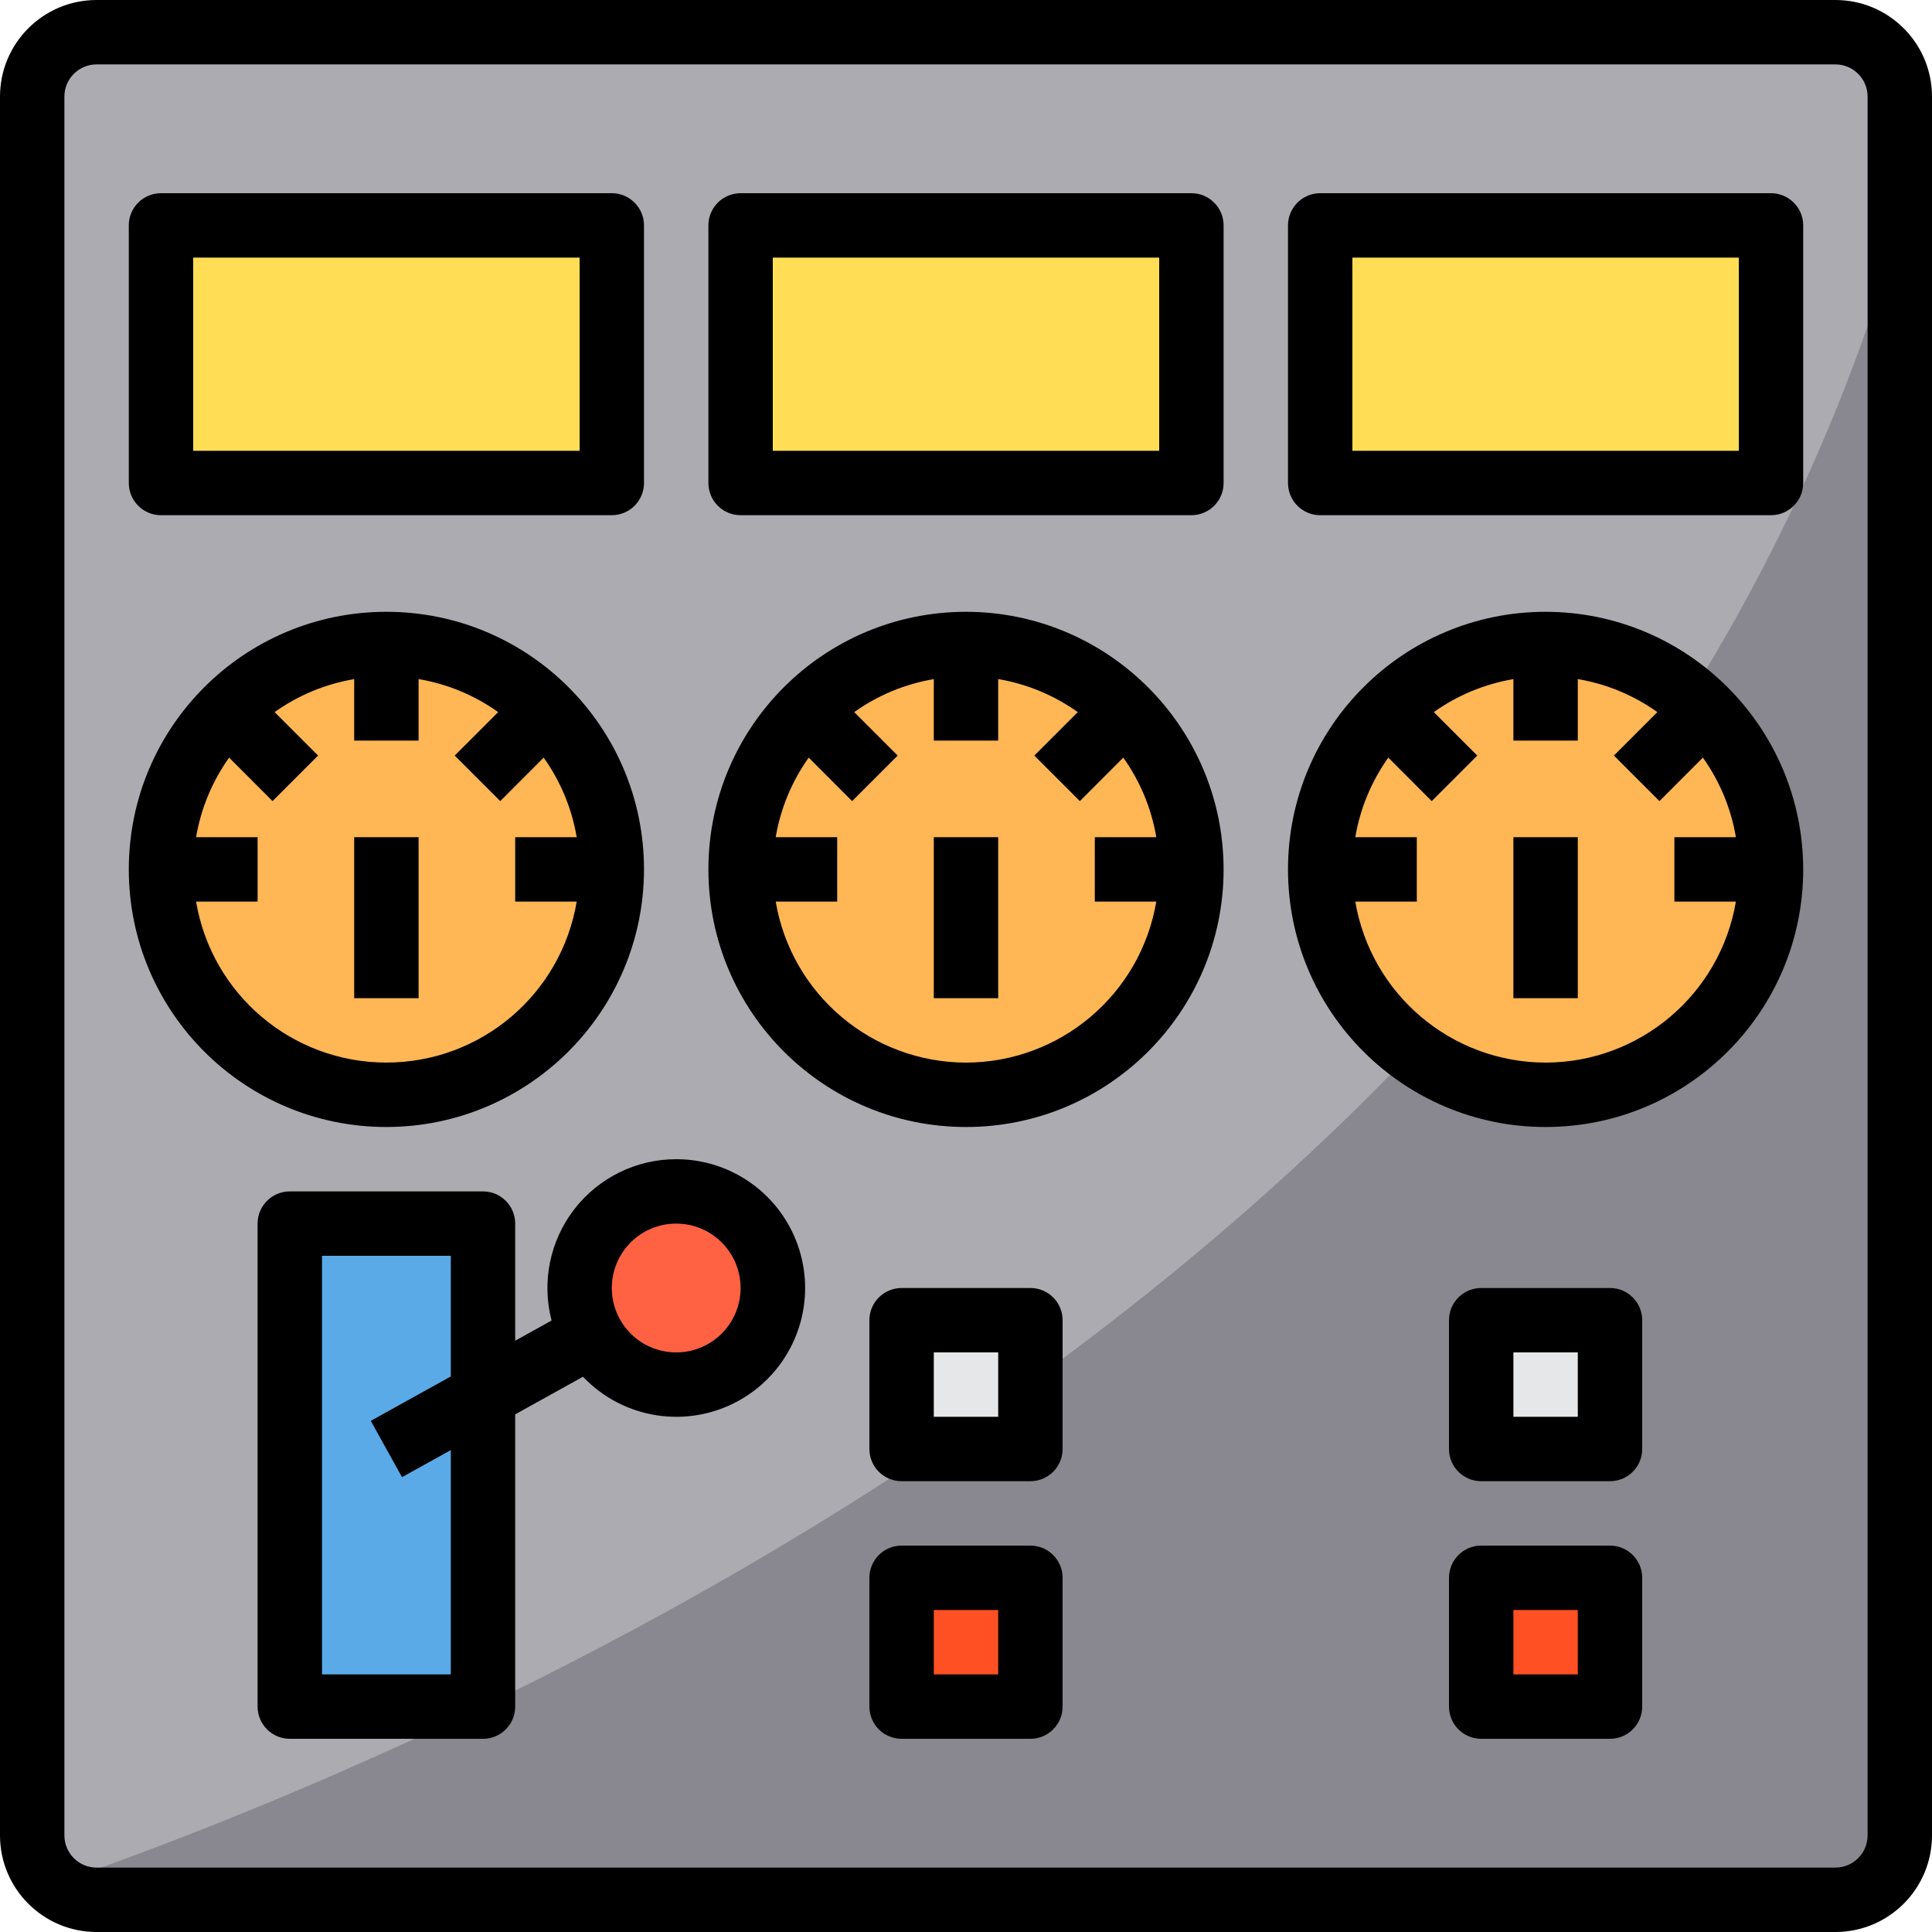 <svg height="480pt" viewBox="0 0 480 480" width="480pt" xmlns="http://www.w3.org/2000/svg"><path d="m472 24v432c-.027 8.824-7.176 15.973-16 16h-432c-3.832.023-7.535-1.375-10.398-3.922-3.559-3-5.609-7.422-5.602-12.078v-432c.027-8.824 7.176-15.973 16-16h432c8.824.027 15.973 7.176 16 16zm0 0" fill="#acabb1"/><path d="m472 55.84v400.16c-.027 8.824-7.176 15.973-16 16h-432c-3.832.023-7.535-1.375-10.398-3.922 102.637-35.598 385.039-155.117 458.398-412.238zm0 0" fill="#898890"/><g fill="#ffb655"><path d="m240 160c-26.715 0-49.711 18.875-54.922 45.078s8.816 52.438 33.5 62.66c24.684 10.223 53.148 1.586 67.988-20.629 14.844-22.215 11.926-51.82-6.965-70.711-10.496-10.516-24.746-16.414-39.602-16.398zm0 0"/><path d="m423.602 176.398c-18.891-18.891-48.496-21.809-70.711-6.965-22.215 14.84-30.852 43.305-20.629 67.988 10.223 24.684 36.457 38.711 62.66 33.5s45.078-28.207 45.078-54.922c.016-14.855-5.883-29.105-16.398-39.602zm0 0"/><path d="m96 160c-26.715 0-49.711 18.875-54.922 45.078s8.816 52.438 33.5 62.66c24.684 10.223 53.148 1.586 67.988-20.629 14.844-22.215 11.926-51.82-6.965-70.711-10.496-10.516-24.746-16.414-39.602-16.398zm0 0"/></g><path d="m40 56h112v64h-112zm0 0" fill="#ffde55"/><path d="m184 56h112v64h-112zm0 0" fill="#ffde55"/><path d="m328 56h112v64h-112zm0 0" fill="#ffde55"/><path d="m72 304v120h48v-120zm0 0" fill="#5aaae7"/><path d="m168 296c-13.254 0-24 10.746-24 24s10.746 24 24 24 24-10.746 24-24-10.746-24-24-24zm0 0" fill="#ff6243"/><path d="m224 328h32v32h-32zm0 0" fill="#e6e7e8"/><path d="m224 392h32v32h-32zm0 0" fill="#ff5023"/><path d="m368 328h32v32h-32zm0 0" fill="#e6e7e8"/><path d="m368 392h32v32h-32zm0 0" fill="#ff5023"/><path d="m456 0h-432c-13.254 0-24 10.746-24 24v432c0 13.254 10.746 24 24 24h432c13.254 0 24-10.746 24-24v-432c0-13.254-10.746-24-24-24zm8 456c0 4.418-3.582 8-8 8h-432c-4.418 0-8-3.582-8-8v-432c0-4.418 3.582-8 8-8h432c4.418 0 8 3.582 8 8zm0 0"/><path d="m240 152c-35.348 0-64 28.652-64 64s28.652 64 64 64 64-28.652 64-64c-.039-35.328-28.672-63.961-64-64zm0 112c-23.398-.043-43.359-16.934-47.281-40h15.281v-16h-15.281c1.203-7.125 4.008-13.883 8.203-19.77l10.789 10.801 11.312-11.312-10.793-10.797c5.887-4.195 12.645-7 19.77-8.203v15.281h16v-15.281c7.125 1.203 13.883 4.008 19.77 8.203l-10.793 10.797 11.312 11.312 10.789-10.801c4.195 5.887 7 12.645 8.203 19.77h-15.281v16h15.281c-3.922 23.066-23.883 39.957-47.281 40zm0 0"/><path d="m232 208h16v40h-16zm0 0"/><path d="m384 152c-35.348 0-64 28.652-64 64s28.652 64 64 64 64-28.652 64-64c-.039-35.328-28.672-63.961-64-64zm0 112c-23.398-.043-43.359-16.934-47.281-40h15.281v-16h-15.281c1.203-7.125 4.008-13.883 8.203-19.77l10.789 10.801 11.312-11.312-10.793-10.797c5.887-4.195 12.645-7 19.77-8.203v15.281h16v-15.281c7.125 1.203 13.883 4.008 19.77 8.203l-10.793 10.797 11.312 11.312 10.789-10.801c4.195 5.887 7 12.645 8.203 19.77h-15.281v16h15.281c-3.922 23.066-23.883 39.957-47.281 40zm0 0"/><path d="m376 208h16v40h-16zm0 0"/><path d="m160 216c0-35.348-28.652-64-64-64s-64 28.652-64 64 28.652 64 64 64c35.328-.039 63.961-28.672 64-64zm-111.281 8h15.281v-16h-15.281c1.203-7.125 4.008-13.883 8.203-19.77l10.789 10.801 11.312-11.312-10.793-10.797c5.887-4.195 12.645-7 19.77-8.203v15.281h16v-15.281c7.125 1.203 13.883 4.008 19.77 8.203l-10.793 10.797 11.312 11.312 10.789-10.801c4.195 5.887 7 12.645 8.203 19.77h-15.281v16h15.281c-3.883 23.086-23.871 39.992-47.281 39.992s-43.398-16.906-47.281-39.992zm0 0"/><path d="m88 208h16v40h-16zm0 0"/><path d="m40 128h112c4.418 0 8-3.582 8-8v-64c0-4.418-3.582-8-8-8h-112c-4.418 0-8 3.582-8 8v64c0 4.418 3.582 8 8 8zm8-64h96v48h-96zm0 0"/><path d="m296 48h-112c-4.418 0-8 3.582-8 8v64c0 4.418 3.582 8 8 8h112c4.418 0 8-3.582 8-8v-64c0-4.418-3.582-8-8-8zm-8 64h-96v-48h96zm0 0"/><path d="m440 48h-112c-4.418 0-8 3.582-8 8v64c0 4.418 3.582 8 8 8h112c4.418 0 8-3.582 8-8v-64c0-4.418-3.582-8-8-8zm-8 64h-96v-48h96zm0 0"/><path d="m168 288c-9.91 0-19.262 4.594-25.32 12.438-6.059 7.844-8.141 18.051-5.641 27.641l-9.039 5.02v-29.098c0-4.418-3.582-8-8-8h-48c-4.418 0-8 3.582-8 8v120c0 4.418 3.582 8 8 8h48c4.418 0 8-3.582 8-8v-72.609l16.84-9.344c10.051 10.574 25.98 13.012 38.734 5.926 12.75-7.082 19.098-21.895 15.43-36.016-3.664-14.117-16.418-23.973-31.004-23.957zm-56 128h-32v-104h32v29.977l-19.879 11.031 7.758 13.984 12.121-6.719zm56-80c-8.836 0-16-7.164-16-16s7.164-16 16-16 16 7.164 16 16-7.164 16-16 16zm0 0"/><path d="m256 320h-32c-4.418 0-8 3.582-8 8v32c0 4.418 3.582 8 8 8h32c4.418 0 8-3.582 8-8v-32c0-4.418-3.582-8-8-8zm-8 32h-16v-16h16zm0 0"/><path d="m256 384h-32c-4.418 0-8 3.582-8 8v32c0 4.418 3.582 8 8 8h32c4.418 0 8-3.582 8-8v-32c0-4.418-3.582-8-8-8zm-8 32h-16v-16h16zm0 0"/><path d="m400 320h-32c-4.418 0-8 3.582-8 8v32c0 4.418 3.582 8 8 8h32c4.418 0 8-3.582 8-8v-32c0-4.418-3.582-8-8-8zm-8 32h-16v-16h16zm0 0"/><path d="m400 384h-32c-4.418 0-8 3.582-8 8v32c0 4.418 3.582 8 8 8h32c4.418 0 8-3.582 8-8v-32c0-4.418-3.582-8-8-8zm-8 32h-16v-16h16zm0 0"/></svg>